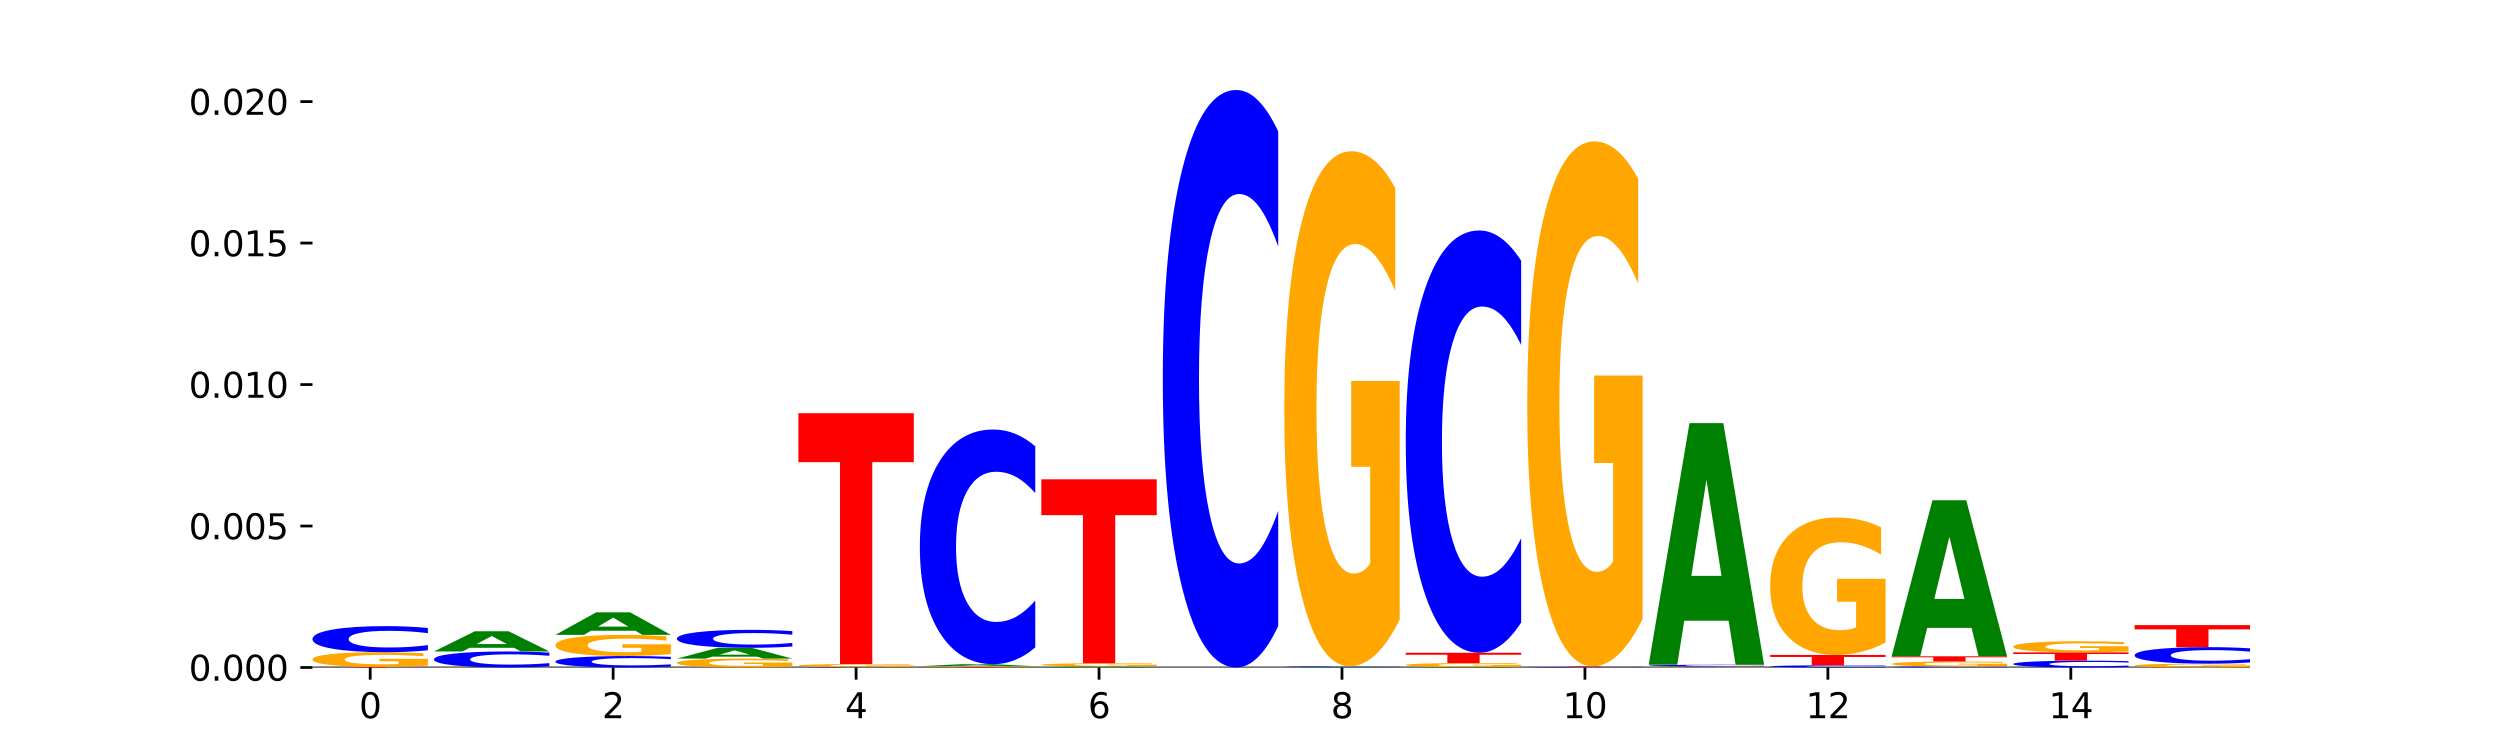 <?xml version="1.0" encoding="utf-8" standalone="no"?>
<!DOCTYPE svg PUBLIC "-//W3C//DTD SVG 1.1//EN"
  "http://www.w3.org/Graphics/SVG/1.1/DTD/svg11.dtd">
<svg xmlns:xlink="http://www.w3.org/1999/xlink" width="720pt" height="216pt" viewBox="0 0 720 216" xmlns="http://www.w3.org/2000/svg" version="1.1">
 <defs>
  <style type="text/css">*{stroke-linejoin: round; stroke-linecap: butt}</style>
 </defs>
 <g id="figure_1">
  <g id="patch_1">
   <path d="M 0 216 
L 720 216 
L 720 0 
L 0 0 
z
" style="fill: #ffffff"/>
  </g>
  <g id="axes_1">
   <g id="patch_2">
    <path d="M 90 192.24 
L 648 192.24 
L 648 25.92 
L 90 25.92 
z
" style="fill: #ffffff"/>
   </g>
   <g id="line2d_1">
    <path d="M 90 192.24 
L 648 192.24 
" clip-path="url(#pfd3cb66711)" style="fill: none; stroke: #000000; stroke-width: 0.5; stroke-linecap: square"/>
   </g>
   <g id="patch_3">
    <path d="M 90 192.08 
L 123.235 192.08 
L 123.235 192.111 
L 111.278 192.111 
L 111.278 192.24 
L 101.98 192.24 
L 101.98 192.111 
L 90 192.111 
L 90 192.08 
z
" clip-path="url(#pfd3cb66711)" style="fill: #ff0000"/>
   </g>
   <g id="patch_4">
    <path d="M 123.235 191.696 
Q 119.883 191.888 116.278 191.985 
Q 112.673 192.08 108.83 192.08 
Q 100.145 192.08 95.072 191.508 
Q 90 190.936 90 189.957 
Q 90 188.967 95.162 188.399 
Q 100.331 187.831 109.321 187.831 
Q 112.785 187.831 115.958 187.909 
Q 119.138 187.985 121.954 188.136 
L 121.954 188.983 
Q 119.049 188.789 116.174 188.693 
Q 113.299 188.597 110.409 188.597 
Q 105.061 188.597 102.163 188.95 
Q 99.266 189.301 99.266 189.957 
Q 99.266 190.607 102.059 190.961 
Q 104.852 191.315 109.992 191.315 
Q 111.392 191.315 112.591 191.295 
Q 113.79 191.274 114.744 191.23 
L 114.744 190.435 
L 109.269 190.435 
L 109.269 189.726 
L 123.235 189.726 
L 123.235 191.696 
z
" clip-path="url(#pfd3cb66711)" style="fill: #ffa600"/>
   </g>
   <g id="patch_5">
    <path d="M 123.235 187.293 
Q 120.455 187.56 117.449 187.695 
Q 114.443 187.831 111.169 187.831 
Q 101.405 187.831 95.702 186.82 
Q 90 185.809 90 184.08 
Q 90 182.344 95.702 181.334 
Q 101.405 180.323 111.169 180.323 
Q 114.443 180.323 117.449 180.46 
Q 120.455 180.595 123.235 180.861 
L 123.235 182.358 
Q 120.43 182.004 117.708 181.84 
Q 114.987 181.676 111.981 181.676 
Q 106.588 181.676 103.498 182.316 
Q 100.417 182.955 100.417 184.08 
Q 100.417 185.199 103.498 185.84 
Q 106.588 186.479 111.981 186.479 
Q 114.987 186.479 117.708 186.315 
Q 120.43 186.149 123.235 185.795 
L 123.235 187.293 
z
" clip-path="url(#pfd3cb66711)" style="fill: #0000ff"/>
   </g>
   <g id="patch_6">
    <path d="M 158.219 191.909 
Q 155.439 192.073 152.433 192.156 
Q 149.427 192.24 146.153 192.24 
Q 136.389 192.24 130.687 191.618 
Q 124.984 190.996 124.984 189.932 
Q 124.984 188.864 130.687 188.243 
Q 136.389 187.621 146.153 187.621 
Q 149.427 187.621 152.433 187.705 
Q 155.439 187.788 158.219 187.952 
L 158.219 188.873 
Q 155.414 188.655 152.693 188.554 
Q 149.971 188.453 146.965 188.453 
Q 141.573 188.453 138.483 188.847 
Q 135.401 189.24 135.401 189.932 
Q 135.401 190.621 138.483 191.015 
Q 141.573 191.408 146.965 191.408 
Q 149.971 191.408 152.693 191.307 
Q 155.414 191.205 158.219 190.987 
L 158.219 191.909 
z
" clip-path="url(#pfd3cb66711)" style="fill: #0000ff"/>
   </g>
   <g id="patch_7">
    <path d="M 148.006 186.563 
L 135.225 186.563 
L 133.206 187.621 
L 124.984 187.621 
L 136.726 181.814 
L 146.477 181.814 
L 158.219 187.621 
L 150.004 187.621 
L 148.006 186.563 
z
M 137.263 185.485 
L 145.947 185.485 
L 141.612 183.175 
L 137.263 185.485 
z
" clip-path="url(#pfd3cb66711)" style="fill: #008000"/>
   </g>
   <g id="patch_8">
    <path d="M 193.204 192.003 
Q 190.424 192.12 187.418 192.18 
Q 184.411 192.24 181.137 192.24 
Q 171.374 192.24 165.671 191.795 
Q 159.969 191.349 159.969 190.588 
Q 159.969 189.824 165.671 189.379 
Q 171.374 188.934 181.137 188.934 
Q 184.411 188.934 187.418 188.994 
Q 190.424 189.053 193.204 189.171 
L 193.204 189.83 
Q 190.399 189.674 187.677 189.602 
Q 184.956 189.529 181.95 189.529 
Q 176.557 189.529 173.467 189.811 
Q 170.386 190.093 170.386 190.588 
Q 170.386 191.081 173.467 191.363 
Q 176.557 191.644 181.95 191.644 
Q 184.956 191.644 187.677 191.572 
Q 190.399 191.499 193.204 191.343 
L 193.204 192.003 
z
" clip-path="url(#pfd3cb66711)" style="fill: #0000ff"/>
   </g>
   <g id="patch_9">
    <path d="M 193.204 188.382 
Q 189.852 188.658 186.247 188.797 
Q 182.642 188.934 178.798 188.934 
Q 170.113 188.934 165.041 188.113 
Q 159.969 187.292 159.969 185.888 
Q 159.969 184.468 165.13 183.653 
Q 170.3 182.839 179.29 182.839 
Q 182.754 182.839 185.927 182.949 
Q 189.107 183.059 191.923 183.276 
L 191.923 184.491 
Q 189.018 184.212 186.143 184.075 
Q 183.267 183.937 180.377 183.937 
Q 175.029 183.937 172.132 184.443 
Q 169.235 184.948 169.235 185.888 
Q 169.235 186.82 172.028 187.328 
Q 174.821 187.836 179.96 187.836 
Q 181.361 187.836 182.56 187.807 
Q 183.759 187.777 184.712 187.714 
L 184.712 186.573 
L 179.238 186.573 
L 179.238 185.557 
L 193.204 185.557 
L 193.204 188.382 
z
" clip-path="url(#pfd3cb66711)" style="fill: #ffa600"/>
   </g>
   <g id="patch_10">
    <path d="M 182.991 181.657 
L 170.209 181.657 
L 168.191 182.839 
L 159.969 182.839 
L 171.711 176.351 
L 181.462 176.351 
L 193.204 182.839 
L 184.988 182.839 
L 182.991 181.657 
z
M 172.248 180.453 
L 180.932 180.453 
L 176.596 177.872 
L 172.248 180.453 
z
" clip-path="url(#pfd3cb66711)" style="fill: #008000"/>
   </g>
   <g id="patch_11">
    <path d="M 194.953 192.206 
L 228.188 192.206 
L 228.188 192.213 
L 216.231 192.213 
L 216.231 192.24 
L 206.933 192.24 
L 206.933 192.213 
L 194.953 192.213 
L 194.953 192.206 
z
" clip-path="url(#pfd3cb66711)" style="fill: #ff0000"/>
   </g>
   <g id="patch_12">
    <path d="M 228.188 191.977 
Q 224.836 192.092 221.231 192.149 
Q 217.626 192.206 213.783 192.206 
Q 205.098 192.206 200.025 191.866 
Q 194.953 191.525 194.953 190.943 
Q 194.953 190.355 200.115 190.017 
Q 205.284 189.679 214.274 189.679 
Q 217.738 189.679 220.911 189.725 
Q 224.091 189.771 226.907 189.86 
L 226.907 190.364 
Q 224.002 190.249 221.127 190.192 
Q 218.252 190.134 215.362 190.134 
Q 210.014 190.134 207.116 190.344 
Q 204.219 190.554 204.219 190.943 
Q 204.219 191.33 207.012 191.541 
Q 209.805 191.751 214.945 191.751 
Q 216.345 191.751 217.544 191.739 
Q 218.743 191.726 219.697 191.7 
L 219.697 191.227 
L 214.222 191.227 
L 214.222 190.806 
L 228.188 190.806 
L 228.188 191.977 
z
" clip-path="url(#pfd3cb66711)" style="fill: #ffa600"/>
   </g>
   <g id="patch_13">
    <path d="M 217.975 189.113 
L 205.193 189.113 
L 203.175 189.679 
L 194.953 189.679 
L 206.695 186.571 
L 216.446 186.571 
L 228.188 189.679 
L 219.973 189.679 
L 217.975 189.113 
z
M 207.232 188.536 
L 215.916 188.536 
L 211.581 187.3 
L 207.232 188.536 
z
" clip-path="url(#pfd3cb66711)" style="fill: #008000"/>
   </g>
   <g id="patch_14">
    <path d="M 228.188 186.2 
Q 225.408 186.384 222.402 186.477 
Q 219.396 186.571 216.122 186.571 
Q 206.358 186.571 200.655 185.873 
Q 194.953 185.176 194.953 183.983 
Q 194.953 182.786 200.655 182.09 
Q 206.358 181.392 216.122 181.392 
Q 219.396 181.392 222.402 181.486 
Q 225.408 181.579 228.188 181.763 
L 228.188 182.796 
Q 225.383 182.552 222.661 182.438 
Q 219.94 182.325 216.934 182.325 
Q 211.541 182.325 208.451 182.767 
Q 205.37 183.208 205.37 183.983 
Q 205.37 184.756 208.451 185.197 
Q 211.541 185.638 216.934 185.638 
Q 219.94 185.638 222.661 185.525 
Q 225.383 185.41 228.188 185.166 
L 228.188 186.2 
z
" clip-path="url(#pfd3cb66711)" style="fill: #0000ff"/>
   </g>
   <g id="patch_15">
    <path d="M 263.172 192.232 
Q 260.392 192.236 257.386 192.238 
Q 254.38 192.24 251.106 192.24 
Q 241.342 192.24 235.64 192.225 
Q 229.937 192.21 229.937 192.185 
Q 229.937 192.159 235.64 192.144 
Q 241.342 192.13 251.106 192.13 
Q 254.38 192.13 257.386 192.132 
Q 260.392 192.134 263.172 192.138 
L 263.172 192.16 
Q 260.367 192.154 257.646 192.152 
Q 254.924 192.15 251.918 192.15 
Q 246.526 192.15 243.436 192.159 
Q 240.354 192.168 240.354 192.185 
Q 240.354 192.201 243.436 192.211 
Q 246.526 192.22 251.918 192.22 
Q 254.924 192.22 257.646 192.218 
Q 260.367 192.215 263.172 192.21 
L 263.172 192.232 
z
" clip-path="url(#pfd3cb66711)" style="fill: #0000ff"/>
   </g>
   <g id="patch_16">
    <path d="M 263.172 192.049 
Q 259.821 192.089 256.216 192.11 
Q 252.61 192.13 248.767 192.13 
Q 240.082 192.13 235.01 192.01 
Q 229.937 191.89 229.937 191.685 
Q 229.937 191.478 235.099 191.359 
Q 240.268 191.24 249.259 191.24 
Q 252.722 191.24 255.895 191.256 
Q 259.076 191.272 261.891 191.304 
L 261.891 191.481 
Q 258.986 191.44 256.111 191.42 
Q 253.236 191.4 250.346 191.4 
Q 244.998 191.4 242.101 191.474 
Q 239.203 191.548 239.203 191.685 
Q 239.203 191.821 241.996 191.895 
Q 244.79 191.969 249.929 191.969 
Q 251.329 191.969 252.529 191.965 
Q 253.728 191.961 254.681 191.952 
L 254.681 191.785 
L 249.207 191.785 
L 249.207 191.637 
L 263.172 191.637 
L 263.172 192.049 
z
" clip-path="url(#pfd3cb66711)" style="fill: #ffa600"/>
   </g>
   <g id="patch_17">
    <path d="M 229.937 119.006 
L 263.172 119.006 
L 263.172 133.094 
L 251.216 133.094 
L 251.216 191.24 
L 241.917 191.24 
L 241.917 133.094 
L 229.937 133.094 
L 229.937 119.006 
z
" clip-path="url(#pfd3cb66711)" style="fill: #ff0000"/>
   </g>
   <g id="patch_18">
    <path d="M 264.922 192.083 
L 298.157 192.083 
L 298.157 192.113 
L 286.2 192.113 
L 286.2 192.24 
L 276.902 192.24 
L 276.902 192.113 
L 264.922 192.113 
L 264.922 192.083 
z
" clip-path="url(#pfd3cb66711)" style="fill: #ff0000"/>
   </g>
   <g id="patch_19">
    <path d="M 298.157 192.063 
Q 294.805 192.073 291.2 192.078 
Q 287.595 192.083 283.751 192.083 
Q 275.066 192.083 269.994 192.054 
Q 264.922 192.025 264.922 191.975 
Q 264.922 191.925 270.083 191.896 
Q 275.253 191.868 284.243 191.868 
Q 287.707 191.868 290.88 191.872 
Q 294.06 191.876 296.876 191.883 
L 296.876 191.926 
Q 293.971 191.916 291.096 191.911 
Q 288.22 191.906 285.33 191.906 
Q 279.982 191.906 277.085 191.924 
Q 274.188 191.942 274.188 191.975 
Q 274.188 192.008 276.981 192.026 
Q 279.774 192.044 284.913 192.044 
Q 286.314 192.044 287.513 192.043 
Q 288.712 192.042 289.665 192.04 
L 289.665 191.999 
L 284.191 191.999 
L 284.191 191.964 
L 298.157 191.964 
L 298.157 192.063 
z
" clip-path="url(#pfd3cb66711)" style="fill: #ffa600"/>
   </g>
   <g id="patch_20">
    <path d="M 287.944 191.763 
L 275.162 191.763 
L 273.144 191.868 
L 264.922 191.868 
L 276.664 191.292 
L 286.415 191.292 
L 298.157 191.868 
L 289.941 191.868 
L 287.944 191.763 
z
M 277.2 191.656 
L 285.885 191.656 
L 281.549 191.427 
L 277.2 191.656 
z
" clip-path="url(#pfd3cb66711)" style="fill: #008000"/>
   </g>
   <g id="patch_21">
    <path d="M 298.157 186.446 
Q 295.377 188.848 292.371 190.063 
Q 289.364 191.292 286.09 191.292 
Q 276.327 191.292 270.624 182.188 
Q 264.922 173.084 264.922 157.516 
Q 264.922 141.891 270.624 132.801 
Q 276.327 123.698 286.09 123.698 
Q 289.364 123.698 292.371 124.926 
Q 295.377 126.141 298.157 128.543 
L 298.157 142.017 
Q 295.352 138.833 292.63 137.353 
Q 289.909 135.873 286.903 135.873 
Q 281.51 135.873 278.42 141.64 
Q 275.338 147.393 275.338 157.516 
Q 275.338 167.597 278.42 173.363 
Q 281.51 179.116 286.903 179.116 
Q 289.909 179.116 292.63 177.636 
Q 295.352 176.142 298.157 172.958 
L 298.157 186.446 
z
" clip-path="url(#pfd3cb66711)" style="fill: #0000ff"/>
   </g>
   <g id="patch_22">
    <path d="M 322.928 192.182 
L 310.146 192.182 
L 308.128 192.24 
L 299.906 192.24 
L 311.648 191.923 
L 321.399 191.923 
L 333.141 192.24 
L 324.926 192.24 
L 322.928 192.182 
z
M 312.185 192.123 
L 320.869 192.123 
L 316.534 191.997 
L 312.185 192.123 
z
" clip-path="url(#pfd3cb66711)" style="fill: #008000"/>
   </g>
   <g id="patch_23">
    <path d="M 333.141 191.841 
Q 329.789 191.882 326.184 191.903 
Q 322.579 191.923 318.736 191.923 
Q 310.051 191.923 304.978 191.802 
Q 299.906 191.68 299.906 191.473 
Q 299.906 191.264 305.068 191.143 
Q 310.237 191.023 319.227 191.023 
Q 322.691 191.023 325.864 191.04 
Q 329.044 191.056 331.86 191.088 
L 331.86 191.267 
Q 328.955 191.226 326.08 191.206 
Q 323.205 191.185 320.315 191.185 
Q 314.967 191.185 312.069 191.26 
Q 309.172 191.334 309.172 191.473 
Q 309.172 191.611 311.965 191.686 
Q 314.758 191.761 319.898 191.761 
Q 321.298 191.761 322.497 191.756 
Q 323.696 191.752 324.65 191.743 
L 324.65 191.574 
L 319.175 191.574 
L 319.175 191.424 
L 333.141 191.424 
L 333.141 191.841 
z
" clip-path="url(#pfd3cb66711)" style="fill: #ffa600"/>
   </g>
   <g id="patch_24">
    <path d="M 299.906 138.041 
L 333.141 138.041 
L 333.141 148.374 
L 321.184 148.374 
L 321.184 191.023 
L 311.886 191.023 
L 311.886 148.374 
L 299.906 148.374 
L 299.906 138.041 
z
" clip-path="url(#pfd3cb66711)" style="fill: #ff0000"/>
   </g>
   <g id="patch_25">
    <path d="M 368.125 180.318 
Q 365.345 186.228 362.339 189.217 
Q 359.333 192.24 356.059 192.24 
Q 346.295 192.24 340.593 169.84 
Q 334.89 147.439 334.89 109.132 
Q 334.89 70.687 340.593 48.32 
Q 346.295 25.92 356.059 25.92 
Q 359.333 25.92 362.339 28.943 
Q 365.345 31.932 368.125 37.842 
L 368.125 70.996 
Q 365.32 63.162 362.599 59.521 
Q 359.877 55.879 356.871 55.879 
Q 351.479 55.879 348.389 70.068 
Q 345.307 84.223 345.307 109.132 
Q 345.307 133.937 348.389 148.126 
Q 351.479 162.281 356.871 162.281 
Q 359.877 162.281 362.599 158.639 
Q 365.32 154.963 368.125 147.13 
L 368.125 180.318 
z
" clip-path="url(#pfd3cb66711)" style="fill: #0000ff"/>
   </g>
   <g id="patch_26">
    <path d="M 392.897 192.215 
L 380.115 192.215 
L 378.097 192.24 
L 369.875 192.24 
L 381.617 192.103 
L 391.368 192.103 
L 403.11 192.24 
L 394.894 192.24 
L 392.897 192.215 
z
M 382.153 192.189 
L 390.838 192.189 
L 386.502 192.135 
L 382.153 192.189 
z
" clip-path="url(#pfd3cb66711)" style="fill: #008000"/>
   </g>
   <g id="patch_27">
    <path d="M 403.11 192.088 
Q 400.33 192.095 397.324 192.099 
Q 394.317 192.103 391.043 192.103 
Q 381.28 192.103 375.577 192.075 
Q 369.875 192.047 369.875 192 
Q 369.875 191.952 375.577 191.924 
Q 381.28 191.896 391.043 191.896 
Q 394.317 191.896 397.324 191.9 
Q 400.33 191.904 403.11 191.911 
L 403.11 191.952 
Q 400.305 191.943 397.583 191.938 
Q 394.862 191.934 391.856 191.934 
Q 386.463 191.934 383.373 191.951 
Q 380.291 191.969 380.291 192 
Q 380.291 192.03 383.373 192.048 
Q 386.463 192.065 391.856 192.065 
Q 394.862 192.065 397.583 192.061 
Q 400.305 192.056 403.11 192.047 
L 403.11 192.088 
z
" clip-path="url(#pfd3cb66711)" style="fill: #0000ff"/>
   </g>
   <g id="patch_28">
    <path d="M 403.11 178.475 
Q 399.758 185.186 396.153 188.557 
Q 392.548 191.896 388.704 191.896 
Q 380.019 191.896 374.947 171.918 
Q 369.875 151.94 369.875 117.775 
Q 369.875 83.211 375.036 63.386 
Q 380.206 43.561 389.196 43.561 
Q 392.66 43.561 395.833 46.257 
Q 399.013 48.923 401.829 54.194 
L 401.829 83.763 
Q 398.924 76.991 396.049 73.651 
Q 393.173 70.28 390.283 70.28 
Q 384.935 70.28 382.038 82.598 
Q 379.141 94.886 379.141 117.775 
Q 379.141 140.449 381.934 152.829 
Q 384.727 165.177 389.866 165.177 
Q 391.267 165.177 392.466 164.472 
Q 393.665 163.737 394.618 162.205 
L 394.618 134.444 
L 389.144 134.444 
L 389.144 109.716 
L 403.11 109.716 
L 403.11 178.475 
z
" clip-path="url(#pfd3cb66711)" style="fill: #ffa600"/>
   </g>
   <g id="patch_29">
    <path d="M 427.881 192.216 
L 415.099 192.216 
L 413.081 192.24 
L 404.859 192.24 
L 416.601 192.106 
L 426.352 192.106 
L 438.094 192.24 
L 429.879 192.24 
L 427.881 192.216 
z
M 417.138 192.191 
L 425.822 192.191 
L 421.487 192.137 
L 417.138 192.191 
z
" clip-path="url(#pfd3cb66711)" style="fill: #008000"/>
   </g>
   <g id="patch_30">
    <path d="M 438.094 192.002 
Q 434.742 192.054 431.137 192.08 
Q 427.532 192.106 423.689 192.106 
Q 415.004 192.106 409.931 191.952 
Q 404.859 191.798 404.859 191.534 
Q 404.859 191.268 410.021 191.115 
Q 415.19 190.962 424.18 190.962 
Q 427.644 190.962 430.817 190.983 
Q 433.997 191.003 436.813 191.044 
L 436.813 191.272 
Q 433.908 191.22 431.033 191.194 
Q 428.158 191.168 425.268 191.168 
Q 419.92 191.168 417.022 191.263 
Q 414.125 191.358 414.125 191.534 
Q 414.125 191.709 416.918 191.805 
Q 419.711 191.9 424.851 191.9 
Q 426.251 191.9 427.45 191.894 
Q 428.649 191.889 429.603 191.877 
L 429.603 191.663 
L 424.128 191.663 
L 424.128 191.472 
L 438.094 191.472 
L 438.094 192.002 
z
" clip-path="url(#pfd3cb66711)" style="fill: #ffa600"/>
   </g>
   <g id="patch_31">
    <path d="M 404.859 187.995 
L 438.094 187.995 
L 438.094 188.574 
L 426.137 188.574 
L 426.137 190.962 
L 416.839 190.962 
L 416.839 188.574 
L 404.859 188.574 
L 404.859 187.995 
z
" clip-path="url(#pfd3cb66711)" style="fill: #ff0000"/>
   </g>
   <g id="patch_32">
    <path d="M 438.094 179.277 
Q 435.314 183.599 432.308 185.784 
Q 429.302 187.995 426.028 187.995 
Q 416.264 187.995 410.561 171.615 
Q 404.859 155.235 404.859 127.222 
Q 404.859 99.11 410.561 82.754 
Q 416.264 66.374 426.028 66.374 
Q 429.302 66.374 432.308 68.585 
Q 435.314 70.771 438.094 75.092 
L 438.094 99.336 
Q 435.289 93.608 432.567 90.945 
Q 429.846 88.281 426.84 88.281 
Q 421.447 88.281 418.357 98.657 
Q 415.276 109.008 415.276 127.222 
Q 415.276 145.361 418.357 155.737 
Q 421.447 166.088 426.84 166.088 
Q 429.846 166.088 432.567 163.425 
Q 435.289 160.736 438.094 155.008 
L 438.094 179.277 
z
" clip-path="url(#pfd3cb66711)" style="fill: #0000ff"/>
   </g>
   <g id="patch_33">
    <path d="M 473.078 192.228 
Q 470.298 192.234 467.292 192.237 
Q 464.286 192.24 461.012 192.24 
Q 451.248 192.24 445.546 192.217 
Q 439.843 192.194 439.843 192.155 
Q 439.843 192.116 445.546 192.093 
Q 451.248 192.07 461.012 192.07 
Q 464.286 192.07 467.292 192.073 
Q 470.298 192.076 473.078 192.083 
L 473.078 192.116 
Q 470.273 192.108 467.552 192.105 
Q 464.83 192.101 461.824 192.101 
Q 456.432 192.101 453.342 192.115 
Q 450.26 192.13 450.26 192.155 
Q 450.26 192.181 453.342 192.195 
Q 456.432 192.209 461.824 192.209 
Q 464.83 192.209 467.552 192.206 
Q 470.273 192.202 473.078 192.194 
L 473.078 192.228 
z
" clip-path="url(#pfd3cb66711)" style="fill: #0000ff"/>
   </g>
   <g id="patch_34">
    <path d="M 439.843 191.899 
L 473.078 191.899 
L 473.078 191.932 
L 461.121 191.932 
L 461.121 192.07 
L 451.823 192.07 
L 451.823 191.932 
L 439.843 191.932 
L 439.843 191.899 
z
" clip-path="url(#pfd3cb66711)" style="fill: #ff0000"/>
   </g>
   <g id="patch_35">
    <path d="M 473.078 178.221 
Q 469.727 185.06 466.121 188.495 
Q 462.516 191.899 458.673 191.899 
Q 449.988 191.899 444.916 171.539 
Q 439.843 151.178 439.843 116.36 
Q 439.843 81.136 445.005 60.931 
Q 450.174 40.727 459.165 40.727 
Q 462.628 40.727 465.801 43.475 
Q 468.982 46.192 471.797 51.563 
L 471.797 81.698 
Q 468.892 74.796 466.017 71.393 
Q 463.142 67.958 460.252 67.958 
Q 454.904 67.958 452.007 80.511 
Q 449.109 93.033 449.109 116.36 
Q 449.109 139.468 451.902 152.084 
Q 454.696 164.669 459.835 164.669 
Q 461.235 164.669 462.434 163.95 
Q 463.634 163.201 464.587 161.639 
L 464.587 133.348 
L 459.112 133.348 
L 459.112 108.147 
L 473.078 108.147 
L 473.078 178.221 
z
" clip-path="url(#pfd3cb66711)" style="fill: #ffa600"/>
   </g>
   <g id="patch_36">
    <path d="M 508.063 192.217 
Q 504.711 192.229 501.106 192.234 
Q 497.501 192.24 493.657 192.24 
Q 484.972 192.24 479.9 192.206 
Q 474.828 192.172 474.828 192.114 
Q 474.828 192.055 479.989 192.022 
Q 485.159 191.988 494.149 191.988 
Q 497.612 191.988 500.786 191.992 
Q 503.966 191.997 506.782 192.006 
L 506.782 192.056 
Q 503.877 192.045 501.002 192.039 
Q 498.126 192.033 495.236 192.033 
Q 489.888 192.033 486.991 192.054 
Q 484.093 192.075 484.093 192.114 
Q 484.093 192.153 486.887 192.174 
Q 489.68 192.195 494.819 192.195 
Q 496.22 192.195 497.419 192.193 
Q 498.618 192.192 499.571 192.19 
L 499.571 192.142 
L 494.097 192.142 
L 494.097 192.1 
L 508.063 192.1 
L 508.063 192.217 
z
" clip-path="url(#pfd3cb66711)" style="fill: #ffa600"/>
   </g>
   <g id="patch_37">
    <path d="M 508.063 191.949 
Q 505.283 191.968 502.276 191.978 
Q 499.27 191.988 495.996 191.988 
Q 486.233 191.988 480.53 191.915 
Q 474.828 191.842 474.828 191.718 
Q 474.828 191.593 480.53 191.52 
Q 486.233 191.447 495.996 191.447 
Q 499.27 191.447 502.276 191.457 
Q 505.283 191.467 508.063 191.486 
L 508.063 191.594 
Q 505.258 191.568 502.536 191.557 
Q 499.815 191.545 496.808 191.545 
Q 491.416 191.545 488.326 191.591 
Q 485.244 191.637 485.244 191.718 
Q 485.244 191.798 488.326 191.845 
Q 491.416 191.891 496.808 191.891 
Q 499.815 191.891 502.536 191.879 
Q 505.258 191.867 508.063 191.841 
L 508.063 191.949 
z
" clip-path="url(#pfd3cb66711)" style="fill: #0000ff"/>
   </g>
   <g id="patch_38">
    <path d="M 497.85 178.772 
L 485.068 178.772 
L 483.05 191.447 
L 474.828 191.447 
L 486.57 121.866 
L 496.321 121.866 
L 508.063 191.447 
L 499.847 191.447 
L 497.85 178.772 
z
M 487.106 165.858 
L 495.791 165.858 
L 491.455 138.18 
L 487.106 165.858 
z
" clip-path="url(#pfd3cb66711)" style="fill: #008000"/>
   </g>
   <g id="patch_39">
    <path d="M 543.047 192.194 
Q 540.267 192.217 537.261 192.228 
Q 534.255 192.24 530.981 192.24 
Q 521.217 192.24 515.514 192.154 
Q 509.812 192.069 509.812 191.922 
Q 509.812 191.775 515.514 191.689 
Q 521.217 191.603 530.981 191.603 
Q 534.255 191.603 537.261 191.615 
Q 540.267 191.626 543.047 191.649 
L 543.047 191.776 
Q 540.242 191.746 537.52 191.732 
Q 534.799 191.718 531.793 191.718 
Q 526.4 191.718 523.31 191.772 
Q 520.229 191.827 520.229 191.922 
Q 520.229 192.017 523.31 192.071 
Q 526.4 192.125 531.793 192.125 
Q 534.799 192.125 537.52 192.111 
Q 540.242 192.097 543.047 192.067 
L 543.047 192.194 
z
" clip-path="url(#pfd3cb66711)" style="fill: #0000ff"/>
   </g>
   <g id="patch_40">
    <path d="M 509.812 188.624 
L 543.047 188.624 
L 543.047 189.205 
L 531.09 189.205 
L 531.09 191.603 
L 521.792 191.603 
L 521.792 189.205 
L 509.812 189.205 
L 509.812 188.624 
z
" clip-path="url(#pfd3cb66711)" style="fill: #ff0000"/>
   </g>
   <g id="patch_41">
    <path d="M 543.047 185.042 
Q 539.695 186.833 536.09 187.732 
Q 532.485 188.624 528.642 188.624 
Q 519.957 188.624 514.884 183.292 
Q 509.812 177.961 509.812 168.843 
Q 509.812 159.62 514.974 154.329 
Q 520.143 149.038 529.133 149.038 
Q 532.597 149.038 535.77 149.758 
Q 538.95 150.469 541.766 151.876 
L 541.766 159.767 
Q 538.861 157.96 535.986 157.068 
Q 533.111 156.169 530.221 156.169 
Q 524.873 156.169 521.975 159.456 
Q 519.078 162.735 519.078 168.843 
Q 519.078 174.894 521.871 178.198 
Q 524.664 181.493 529.804 181.493 
Q 531.204 181.493 532.403 181.305 
Q 533.602 181.109 534.556 180.7 
L 534.556 173.292 
L 529.081 173.292 
L 529.081 166.693 
L 543.047 166.693 
L 543.047 185.042 
z
" clip-path="url(#pfd3cb66711)" style="fill: #ffa600"/>
   </g>
   <g id="patch_42">
    <path d="M 578.031 192.219 
Q 575.251 192.23 572.245 192.235 
Q 569.239 192.24 565.965 192.24 
Q 556.201 192.24 550.499 192.201 
Q 544.796 192.162 544.796 192.095 
Q 544.796 192.028 550.499 191.989 
Q 556.201 191.95 565.965 191.95 
Q 569.239 191.95 572.245 191.955 
Q 575.251 191.96 578.031 191.97 
L 578.031 192.028 
Q 575.226 192.015 572.505 192.008 
Q 569.783 192.002 566.777 192.002 
Q 561.384 192.002 558.295 192.027 
Q 555.213 192.051 555.213 192.095 
Q 555.213 192.138 558.295 192.163 
Q 561.384 192.188 566.777 192.188 
Q 569.783 192.188 572.505 192.181 
Q 575.226 192.175 578.031 192.161 
L 578.031 192.219 
z
" clip-path="url(#pfd3cb66711)" style="fill: #0000ff"/>
   </g>
   <g id="patch_43">
    <path d="M 578.031 191.819 
Q 574.68 191.884 571.074 191.917 
Q 567.469 191.95 563.626 191.95 
Q 554.941 191.95 549.869 191.755 
Q 544.796 191.56 544.796 191.227 
Q 544.796 190.89 549.958 190.696 
Q 555.127 190.503 564.118 190.503 
Q 567.581 190.503 570.754 190.529 
Q 573.935 190.555 576.75 190.607 
L 576.75 190.895 
Q 573.845 190.829 570.97 190.797 
Q 568.095 190.764 565.205 190.764 
Q 559.857 190.764 556.96 190.884 
Q 554.062 191.004 554.062 191.227 
Q 554.062 191.448 556.855 191.569 
Q 559.649 191.689 564.788 191.689 
Q 566.188 191.689 567.387 191.682 
Q 568.587 191.675 569.54 191.66 
L 569.54 191.389 
L 564.065 191.389 
L 564.065 191.148 
L 578.031 191.148 
L 578.031 191.819 
z
" clip-path="url(#pfd3cb66711)" style="fill: #ffa600"/>
   </g>
   <g id="patch_44">
    <path d="M 544.796 189.01 
L 578.031 189.01 
L 578.031 189.301 
L 566.074 189.301 
L 566.074 190.503 
L 556.776 190.503 
L 556.776 189.301 
L 544.796 189.301 
L 544.796 189.01 
z
" clip-path="url(#pfd3cb66711)" style="fill: #ff0000"/>
   </g>
   <g id="patch_45">
    <path d="M 567.818 180.826 
L 555.037 180.826 
L 553.018 189.01 
L 544.796 189.01 
L 556.538 144.083 
L 566.289 144.083 
L 578.031 189.01 
L 569.816 189.01 
L 567.818 180.826 
z
M 557.075 172.487 
L 565.759 172.487 
L 561.424 154.617 
L 557.075 172.487 
z
" clip-path="url(#pfd3cb66711)" style="fill: #008000"/>
   </g>
   <g id="patch_46">
    <path d="M 613.016 192.099 
Q 610.236 192.169 607.229 192.204 
Q 604.223 192.24 600.949 192.24 
Q 591.186 192.24 585.483 191.975 
Q 579.781 191.711 579.781 191.258 
Q 579.781 190.804 585.483 190.54 
Q 591.186 190.276 600.949 190.276 
Q 604.223 190.276 607.229 190.311 
Q 610.236 190.347 613.016 190.417 
L 613.016 190.808 
Q 610.21 190.716 607.489 190.673 
Q 604.768 190.63 601.761 190.63 
Q 596.369 190.63 593.279 190.797 
Q 590.197 190.964 590.197 191.258 
Q 590.197 191.551 593.279 191.719 
Q 596.369 191.886 601.761 191.886 
Q 604.768 191.886 607.489 191.843 
Q 610.21 191.8 613.016 191.707 
L 613.016 192.099 
z
" clip-path="url(#pfd3cb66711)" style="fill: #0000ff"/>
   </g>
   <g id="patch_47">
    <path d="M 579.781 187.887 
L 613.016 187.887 
L 613.016 188.353 
L 601.059 188.353 
L 601.059 190.276 
L 591.761 190.276 
L 591.761 188.353 
L 579.781 188.353 
L 579.781 187.887 
z
" clip-path="url(#pfd3cb66711)" style="fill: #ff0000"/>
   </g>
   <g id="patch_48">
    <path d="M 613.016 187.597 
Q 609.664 187.742 606.059 187.815 
Q 602.454 187.887 598.61 187.887 
Q 589.925 187.887 584.853 187.456 
Q 579.781 187.024 579.781 186.287 
Q 579.781 185.541 584.942 185.113 
Q 590.112 184.685 599.102 184.685 
Q 602.565 184.685 605.739 184.743 
Q 608.919 184.801 611.735 184.914 
L 611.735 185.553 
Q 608.83 185.406 605.955 185.334 
Q 603.079 185.262 600.189 185.262 
Q 594.841 185.262 591.944 185.527 
Q 589.046 185.793 589.046 186.287 
Q 589.046 186.776 591.84 187.044 
Q 594.633 187.31 599.772 187.31 
Q 601.173 187.31 602.372 187.295 
Q 603.571 187.279 604.524 187.246 
L 604.524 186.647 
L 599.05 186.647 
L 599.05 186.113 
L 613.016 186.113 
L 613.016 187.597 
z
" clip-path="url(#pfd3cb66711)" style="fill: #ffa600"/>
   </g>
   <g id="patch_49">
    <path d="M 648 192.14 
Q 644.648 192.19 641.043 192.215 
Q 637.438 192.24 633.595 192.24 
Q 624.91 192.24 619.837 192.091 
Q 614.765 191.942 614.765 191.686 
Q 614.765 191.428 619.927 191.28 
Q 625.096 191.132 634.086 191.132 
Q 637.55 191.132 640.723 191.152 
Q 643.903 191.172 646.719 191.212 
L 646.719 191.432 
Q 643.814 191.382 640.939 191.357 
Q 638.064 191.332 635.174 191.332 
Q 629.826 191.332 626.928 191.424 
Q 624.031 191.516 624.031 191.686 
Q 624.031 191.856 626.824 191.948 
Q 629.617 192.04 634.757 192.04 
Q 636.157 192.04 637.356 192.035 
Q 638.555 192.03 639.509 192.018 
L 639.509 191.811 
L 634.034 191.811 
L 634.034 191.626 
L 648 191.626 
L 648 192.14 
z
" clip-path="url(#pfd3cb66711)" style="fill: #ffa600"/>
   </g>
   <g id="patch_50">
    <path d="M 648 190.791 
Q 645.22 190.96 642.214 191.046 
Q 639.208 191.132 635.934 191.132 
Q 626.17 191.132 620.467 190.492 
Q 614.765 189.851 614.765 188.756 
Q 614.765 187.657 620.467 187.017 
Q 626.17 186.377 635.934 186.377 
Q 639.208 186.377 642.214 186.463 
Q 645.22 186.549 648 186.718 
L 648 187.666 
Q 645.195 187.442 642.473 187.337 
Q 639.752 187.233 636.746 187.233 
Q 631.353 187.233 628.263 187.639 
Q 625.182 188.044 625.182 188.756 
Q 625.182 189.465 628.263 189.871 
Q 631.353 190.276 636.746 190.276 
Q 639.752 190.276 642.473 190.171 
Q 645.195 190.066 648 189.842 
L 648 190.791 
z
" clip-path="url(#pfd3cb66711)" style="fill: #0000ff"/>
   </g>
   <g id="patch_51">
    <path d="M 614.765 180.024 
L 648 180.024 
L 648 181.263 
L 636.043 181.263 
L 636.043 186.377 
L 626.745 186.377 
L 626.745 181.263 
L 614.765 181.263 
L 614.765 180.024 
z
" clip-path="url(#pfd3cb66711)" style="fill: #ff0000"/>
   </g>
   <g id="patch_52">
    <path d="M 113.022 192.279 
L 100.24 192.279 
L 98.222 192.24 
L 90 192.24 
L 101.742 192.452 
L 111.493 192.452 
L 123.235 192.24 
L 115.02 192.24 
L 113.022 192.279 
z
M 102.279 192.318 
L 110.963 192.318 
L 106.628 192.402 
L 102.279 192.318 
z
" clip-path="url(#pfd3cb66711)" style="fill: #008000"/>
   </g>
   <g id="patch_53">
    <path d="M 158.219 192.249 
Q 154.868 192.245 151.263 192.242 
Q 147.657 192.24 143.814 192.24 
Q 135.129 192.24 130.057 192.253 
Q 124.984 192.267 124.984 192.29 
Q 124.984 192.313 130.146 192.327 
Q 135.315 192.34 144.306 192.34 
Q 147.769 192.34 150.942 192.338 
Q 154.123 192.336 156.938 192.333 
L 156.938 192.313 
Q 154.033 192.317 151.158 192.32 
Q 148.283 192.322 145.393 192.322 
Q 140.045 192.322 137.148 192.314 
Q 134.25 192.305 134.25 192.29 
Q 134.25 192.275 137.043 192.266 
Q 139.837 192.258 144.976 192.258 
Q 146.376 192.258 147.576 192.258 
Q 148.775 192.259 149.728 192.26 
L 149.728 192.279 
L 144.254 192.279 
L 144.254 192.295 
L 158.219 192.295 
L 158.219 192.249 
z
" clip-path="url(#pfd3cb66711)" style="fill: #ffa600"/>
   </g>
   <g id="patch_54">
    <path d="M 124.984 192.514 
L 158.219 192.514 
L 158.219 192.48 
L 146.263 192.48 
L 146.263 192.34 
L 136.964 192.34 
L 136.964 192.48 
L 124.984 192.48 
L 124.984 192.514 
z
" clip-path="url(#pfd3cb66711)" style="fill: #ff0000"/>
   </g>
   <g id="patch_55">
    <path d="M 159.969 192.474 
L 193.204 192.474 
L 193.204 192.428 
L 181.247 192.428 
L 181.247 192.24 
L 171.949 192.24 
L 171.949 192.428 
L 159.969 192.428 
L 159.969 192.474 
z
" clip-path="url(#pfd3cb66711)" style="fill: #ff0000"/>
   </g>
   <g id="patch_56">
    <path d="M 252.959 192.275 
L 240.178 192.275 
L 238.159 192.24 
L 229.937 192.24 
L 241.679 192.432 
L 251.43 192.432 
L 263.172 192.24 
L 254.957 192.24 
L 252.959 192.275 
z
M 242.216 192.311 
L 250.9 192.311 
L 246.565 192.387 
L 242.216 192.311 
z
" clip-path="url(#pfd3cb66711)" style="fill: #008000"/>
   </g>
   <g id="patch_57">
    <path d="M 333.141 192.32 
Q 330.361 192.281 327.355 192.26 
Q 324.349 192.24 321.075 192.24 
Q 311.311 192.24 305.608 192.391 
Q 299.906 192.542 299.906 192.8 
Q 299.906 193.059 305.608 193.209 
Q 311.311 193.36 321.075 193.36 
Q 324.349 193.36 327.355 193.34 
Q 330.361 193.32 333.141 193.28 
L 333.141 193.057 
Q 330.336 193.109 327.614 193.134 
Q 324.893 193.159 321.887 193.159 
Q 316.494 193.159 313.404 193.063 
Q 310.323 192.968 310.323 192.8 
Q 310.323 192.633 313.404 192.537 
Q 316.494 192.442 321.887 192.442 
Q 324.893 192.442 327.614 192.466 
Q 330.336 192.491 333.141 192.544 
L 333.141 192.32 
z
" clip-path="url(#pfd3cb66711)" style="fill: #0000ff"/>
   </g>
   <g id="patch_58">
    <path d="M 474.828 192.245 
L 508.063 192.245 
L 508.063 192.244 
L 496.106 192.244 
L 496.106 192.24 
L 486.808 192.24 
L 486.808 192.244 
L 474.828 192.244 
L 474.828 192.245 
z
" clip-path="url(#pfd3cb66711)" style="fill: #ff0000"/>
   </g>
   <g id="patch_59">
    <path d="M 532.834 192.245 
L 520.052 192.245 
L 518.034 192.24 
L 509.812 192.24 
L 521.554 192.27 
L 531.305 192.27 
L 543.047 192.24 
L 534.832 192.24 
L 532.834 192.245 
z
M 522.091 192.251 
L 530.775 192.251 
L 526.44 192.263 
L 522.091 192.251 
z
" clip-path="url(#pfd3cb66711)" style="fill: #008000"/>
   </g>
   <g id="patch_60">
    <path d="M 602.803 192.389 
L 590.021 192.389 
L 588.003 192.24 
L 579.781 192.24 
L 591.523 193.057 
L 601.274 193.057 
L 613.016 192.24 
L 604.8 192.24 
L 602.803 192.389 
z
M 592.059 192.541 
L 600.744 192.541 
L 596.408 192.866 
L 592.059 192.541 
z
" clip-path="url(#pfd3cb66711)" style="fill: #008000"/>
   </g>
   <g id="patch_61">
    <path d="M 637.787 192.314 
L 625.005 192.314 
L 622.987 192.24 
L 614.765 192.24 
L 626.507 192.647 
L 636.258 192.647 
L 648 192.24 
L 639.785 192.24 
L 637.787 192.314 
z
M 627.044 192.39 
L 635.728 192.39 
L 631.393 192.551 
L 627.044 192.39 
z
" clip-path="url(#pfd3cb66711)" style="fill: #008000"/>
   </g>
   <g id="matplotlib.axis_1">
    <g id="xtick_1">
     <g id="line2d_2">
      <defs>
       <path id="mcab05e8fe2" d="M 0 0 
L 0 3.5 
" style="stroke: #000000; stroke-width: 0.8"/>
      </defs>
      <g>
       <use xlink:href="#mcab05e8fe2" x="106.618" y="192.24" style="stroke: #000000; stroke-width: 0.8"/>
      </g>
     </g>
     <g id="text_1">
      <!-- 0 -->
      <g transform="translate(103.436 206.838) scale(0.1 -0.1)">
       <defs>
        <path id="DejaVuSans-30" d="M 2034 4250 
Q 1547 4250 1301 3770 
Q 1056 3291 1056 2328 
Q 1056 1369 1301 889 
Q 1547 409 2034 409 
Q 2525 409 2770 889 
Q 3016 1369 3016 2328 
Q 3016 3291 2770 3770 
Q 2525 4250 2034 4250 
z
M 2034 4750 
Q 2819 4750 3233 4129 
Q 3647 3509 3647 2328 
Q 3647 1150 3233 529 
Q 2819 -91 2034 -91 
Q 1250 -91 836 529 
Q 422 1150 422 2328 
Q 422 3509 836 4129 
Q 1250 4750 2034 4750 
z
" transform="scale(0.016)"/>
       </defs>
       <use xlink:href="#DejaVuSans-30"/>
      </g>
     </g>
    </g>
    <g id="xtick_2">
     <g id="line2d_3">
      <g>
       <use xlink:href="#mcab05e8fe2" x="176.586" y="192.24" style="stroke: #000000; stroke-width: 0.8"/>
      </g>
     </g>
     <g id="text_2">
      <!-- 2 -->
      <g transform="translate(173.405 206.838) scale(0.1 -0.1)">
       <defs>
        <path id="DejaVuSans-32" d="M 1228 531 
L 3431 531 
L 3431 0 
L 469 0 
L 469 531 
Q 828 903 1448 1529 
Q 2069 2156 2228 2338 
Q 2531 2678 2651 2914 
Q 2772 3150 2772 3378 
Q 2772 3750 2511 3984 
Q 2250 4219 1831 4219 
Q 1534 4219 1204 4116 
Q 875 4013 500 3803 
L 500 4441 
Q 881 4594 1212 4672 
Q 1544 4750 1819 4750 
Q 2544 4750 2975 4387 
Q 3406 4025 3406 3419 
Q 3406 3131 3298 2873 
Q 3191 2616 2906 2266 
Q 2828 2175 2409 1742 
Q 1991 1309 1228 531 
z
" transform="scale(0.016)"/>
       </defs>
       <use xlink:href="#DejaVuSans-32"/>
      </g>
     </g>
    </g>
    <g id="xtick_3">
     <g id="line2d_4">
      <g>
       <use xlink:href="#mcab05e8fe2" x="246.555" y="192.24" style="stroke: #000000; stroke-width: 0.8"/>
      </g>
     </g>
     <g id="text_3">
      <!-- 4 -->
      <g transform="translate(243.374 206.838) scale(0.1 -0.1)">
       <defs>
        <path id="DejaVuSans-34" d="M 2419 4116 
L 825 1625 
L 2419 1625 
L 2419 4116 
z
M 2253 4666 
L 3047 4666 
L 3047 1625 
L 3713 1625 
L 3713 1100 
L 3047 1100 
L 3047 0 
L 2419 0 
L 2419 1100 
L 313 1100 
L 313 1709 
L 2253 4666 
z
" transform="scale(0.016)"/>
       </defs>
       <use xlink:href="#DejaVuSans-34"/>
      </g>
     </g>
    </g>
    <g id="xtick_4">
     <g id="line2d_5">
      <g>
       <use xlink:href="#mcab05e8fe2" x="316.524" y="192.24" style="stroke: #000000; stroke-width: 0.8"/>
      </g>
     </g>
     <g id="text_4">
      <!-- 6 -->
      <g transform="translate(313.342 206.838) scale(0.1 -0.1)">
       <defs>
        <path id="DejaVuSans-36" d="M 2113 2584 
Q 1688 2584 1439 2293 
Q 1191 2003 1191 1497 
Q 1191 994 1439 701 
Q 1688 409 2113 409 
Q 2538 409 2786 701 
Q 3034 994 3034 1497 
Q 3034 2003 2786 2293 
Q 2538 2584 2113 2584 
z
M 3366 4563 
L 3366 3988 
Q 3128 4100 2886 4159 
Q 2644 4219 2406 4219 
Q 1781 4219 1451 3797 
Q 1122 3375 1075 2522 
Q 1259 2794 1537 2939 
Q 1816 3084 2150 3084 
Q 2853 3084 3261 2657 
Q 3669 2231 3669 1497 
Q 3669 778 3244 343 
Q 2819 -91 2113 -91 
Q 1303 -91 875 529 
Q 447 1150 447 2328 
Q 447 3434 972 4092 
Q 1497 4750 2381 4750 
Q 2619 4750 2861 4703 
Q 3103 4656 3366 4563 
z
" transform="scale(0.016)"/>
       </defs>
       <use xlink:href="#DejaVuSans-36"/>
      </g>
     </g>
    </g>
    <g id="xtick_5">
     <g id="line2d_6">
      <g>
       <use xlink:href="#mcab05e8fe2" x="386.492" y="192.24" style="stroke: #000000; stroke-width: 0.8"/>
      </g>
     </g>
     <g id="text_5">
      <!-- 8 -->
      <g transform="translate(383.311 206.838) scale(0.1 -0.1)">
       <defs>
        <path id="DejaVuSans-38" d="M 2034 2216 
Q 1584 2216 1326 1975 
Q 1069 1734 1069 1313 
Q 1069 891 1326 650 
Q 1584 409 2034 409 
Q 2484 409 2743 651 
Q 3003 894 3003 1313 
Q 3003 1734 2745 1975 
Q 2488 2216 2034 2216 
z
M 1403 2484 
Q 997 2584 770 2862 
Q 544 3141 544 3541 
Q 544 4100 942 4425 
Q 1341 4750 2034 4750 
Q 2731 4750 3128 4425 
Q 3525 4100 3525 3541 
Q 3525 3141 3298 2862 
Q 3072 2584 2669 2484 
Q 3125 2378 3379 2068 
Q 3634 1759 3634 1313 
Q 3634 634 3220 271 
Q 2806 -91 2034 -91 
Q 1263 -91 848 271 
Q 434 634 434 1313 
Q 434 1759 690 2068 
Q 947 2378 1403 2484 
z
M 1172 3481 
Q 1172 3119 1398 2916 
Q 1625 2713 2034 2713 
Q 2441 2713 2670 2916 
Q 2900 3119 2900 3481 
Q 2900 3844 2670 4047 
Q 2441 4250 2034 4250 
Q 1625 4250 1398 4047 
Q 1172 3844 1172 3481 
z
" transform="scale(0.016)"/>
       </defs>
       <use xlink:href="#DejaVuSans-38"/>
      </g>
     </g>
    </g>
    <g id="xtick_6">
     <g id="line2d_7">
      <g>
       <use xlink:href="#mcab05e8fe2" x="456.461" y="192.24" style="stroke: #000000; stroke-width: 0.8"/>
      </g>
     </g>
     <g id="text_6">
      <!-- 10 -->
      <g transform="translate(450.098 206.838) scale(0.1 -0.1)">
       <defs>
        <path id="DejaVuSans-31" d="M 794 531 
L 1825 531 
L 1825 4091 
L 703 3866 
L 703 4441 
L 1819 4666 
L 2450 4666 
L 2450 531 
L 3481 531 
L 3481 0 
L 794 0 
L 794 531 
z
" transform="scale(0.016)"/>
       </defs>
       <use xlink:href="#DejaVuSans-31"/>
       <use xlink:href="#DejaVuSans-30" x="63.623"/>
      </g>
     </g>
    </g>
    <g id="xtick_7">
     <g id="line2d_8">
      <g>
       <use xlink:href="#mcab05e8fe2" x="526.429" y="192.24" style="stroke: #000000; stroke-width: 0.8"/>
      </g>
     </g>
     <g id="text_7">
      <!-- 12 -->
      <g transform="translate(520.067 206.838) scale(0.1 -0.1)">
       <use xlink:href="#DejaVuSans-31"/>
       <use xlink:href="#DejaVuSans-32" x="63.623"/>
      </g>
     </g>
    </g>
    <g id="xtick_8">
     <g id="line2d_9">
      <g>
       <use xlink:href="#mcab05e8fe2" x="596.398" y="192.24" style="stroke: #000000; stroke-width: 0.8"/>
      </g>
     </g>
     <g id="text_8">
      <!-- 14 -->
      <g transform="translate(590.036 206.838) scale(0.1 -0.1)">
       <use xlink:href="#DejaVuSans-31"/>
       <use xlink:href="#DejaVuSans-34" x="63.623"/>
      </g>
     </g>
    </g>
   </g>
   <g id="matplotlib.axis_2">
    <g id="ytick_1">
     <g id="line2d_10">
      <defs>
       <path id="m815e212cdc" d="M 0 0 
L -3.5 0 
" style="stroke: #000000; stroke-width: 0.8"/>
      </defs>
      <g>
       <use xlink:href="#m815e212cdc" x="90" y="192.24" style="stroke: #000000; stroke-width: 0.8"/>
      </g>
     </g>
     <g id="text_9">
      <!-- 0.000 -->
      <g transform="translate(54.372 196.039) scale(0.1 -0.1)">
       <defs>
        <path id="DejaVuSans-2e" d="M 684 794 
L 1344 794 
L 1344 0 
L 684 0 
L 684 794 
z
" transform="scale(0.016)"/>
       </defs>
       <use xlink:href="#DejaVuSans-30"/>
       <use xlink:href="#DejaVuSans-2e" x="63.623"/>
       <use xlink:href="#DejaVuSans-30" x="95.41"/>
       <use xlink:href="#DejaVuSans-30" x="159.033"/>
       <use xlink:href="#DejaVuSans-30" x="222.656"/>
      </g>
     </g>
    </g>
    <g id="ytick_2">
     <g id="line2d_11">
      <g>
       <use xlink:href="#m815e212cdc" x="90" y="151.496" style="stroke: #000000; stroke-width: 0.8"/>
      </g>
     </g>
     <g id="text_10">
      <!-- 0.005 -->
      <g transform="translate(54.372 155.296) scale(0.1 -0.1)">
       <defs>
        <path id="DejaVuSans-35" d="M 691 4666 
L 3169 4666 
L 3169 4134 
L 1269 4134 
L 1269 2991 
Q 1406 3038 1543 3061 
Q 1681 3084 1819 3084 
Q 2600 3084 3056 2656 
Q 3513 2228 3513 1497 
Q 3513 744 3044 326 
Q 2575 -91 1722 -91 
Q 1428 -91 1123 -41 
Q 819 9 494 109 
L 494 744 
Q 775 591 1075 516 
Q 1375 441 1709 441 
Q 2250 441 2565 725 
Q 2881 1009 2881 1497 
Q 2881 1984 2565 2268 
Q 2250 2553 1709 2553 
Q 1456 2553 1204 2497 
Q 953 2441 691 2322 
L 691 4666 
z
" transform="scale(0.016)"/>
       </defs>
       <use xlink:href="#DejaVuSans-30"/>
       <use xlink:href="#DejaVuSans-2e" x="63.623"/>
       <use xlink:href="#DejaVuSans-30" x="95.41"/>
       <use xlink:href="#DejaVuSans-30" x="159.033"/>
       <use xlink:href="#DejaVuSans-35" x="222.656"/>
      </g>
     </g>
    </g>
    <g id="ytick_3">
     <g id="line2d_12">
      <g>
       <use xlink:href="#m815e212cdc" x="90" y="110.753" style="stroke: #000000; stroke-width: 0.8"/>
      </g>
     </g>
     <g id="text_11">
      <!-- 0.010 -->
      <g transform="translate(54.372 114.552) scale(0.1 -0.1)">
       <use xlink:href="#DejaVuSans-30"/>
       <use xlink:href="#DejaVuSans-2e" x="63.623"/>
       <use xlink:href="#DejaVuSans-30" x="95.41"/>
       <use xlink:href="#DejaVuSans-31" x="159.033"/>
       <use xlink:href="#DejaVuSans-30" x="222.656"/>
      </g>
     </g>
    </g>
    <g id="ytick_4">
     <g id="line2d_13">
      <g>
       <use xlink:href="#m815e212cdc" x="90" y="70.009" style="stroke: #000000; stroke-width: 0.8"/>
      </g>
     </g>
     <g id="text_12">
      <!-- 0.015 -->
      <g transform="translate(54.372 73.808) scale(0.1 -0.1)">
       <use xlink:href="#DejaVuSans-30"/>
       <use xlink:href="#DejaVuSans-2e" x="63.623"/>
       <use xlink:href="#DejaVuSans-30" x="95.41"/>
       <use xlink:href="#DejaVuSans-31" x="159.033"/>
       <use xlink:href="#DejaVuSans-35" x="222.656"/>
      </g>
     </g>
    </g>
    <g id="ytick_5">
     <g id="line2d_14">
      <g>
       <use xlink:href="#m815e212cdc" x="90" y="29.266" style="stroke: #000000; stroke-width: 0.8"/>
      </g>
     </g>
     <g id="text_13">
      <!-- 0.020 -->
      <g transform="translate(54.372 33.065) scale(0.1 -0.1)">
       <use xlink:href="#DejaVuSans-30"/>
       <use xlink:href="#DejaVuSans-2e" x="63.623"/>
       <use xlink:href="#DejaVuSans-30" x="95.41"/>
       <use xlink:href="#DejaVuSans-32" x="159.033"/>
       <use xlink:href="#DejaVuSans-30" x="222.656"/>
      </g>
     </g>
    </g>
   </g>
  </g>
 </g>
 <defs>
  <clipPath id="pfd3cb66711">
   <rect x="90" y="25.92" width="558" height="166.32"/>
  </clipPath>
 </defs>
</svg>

